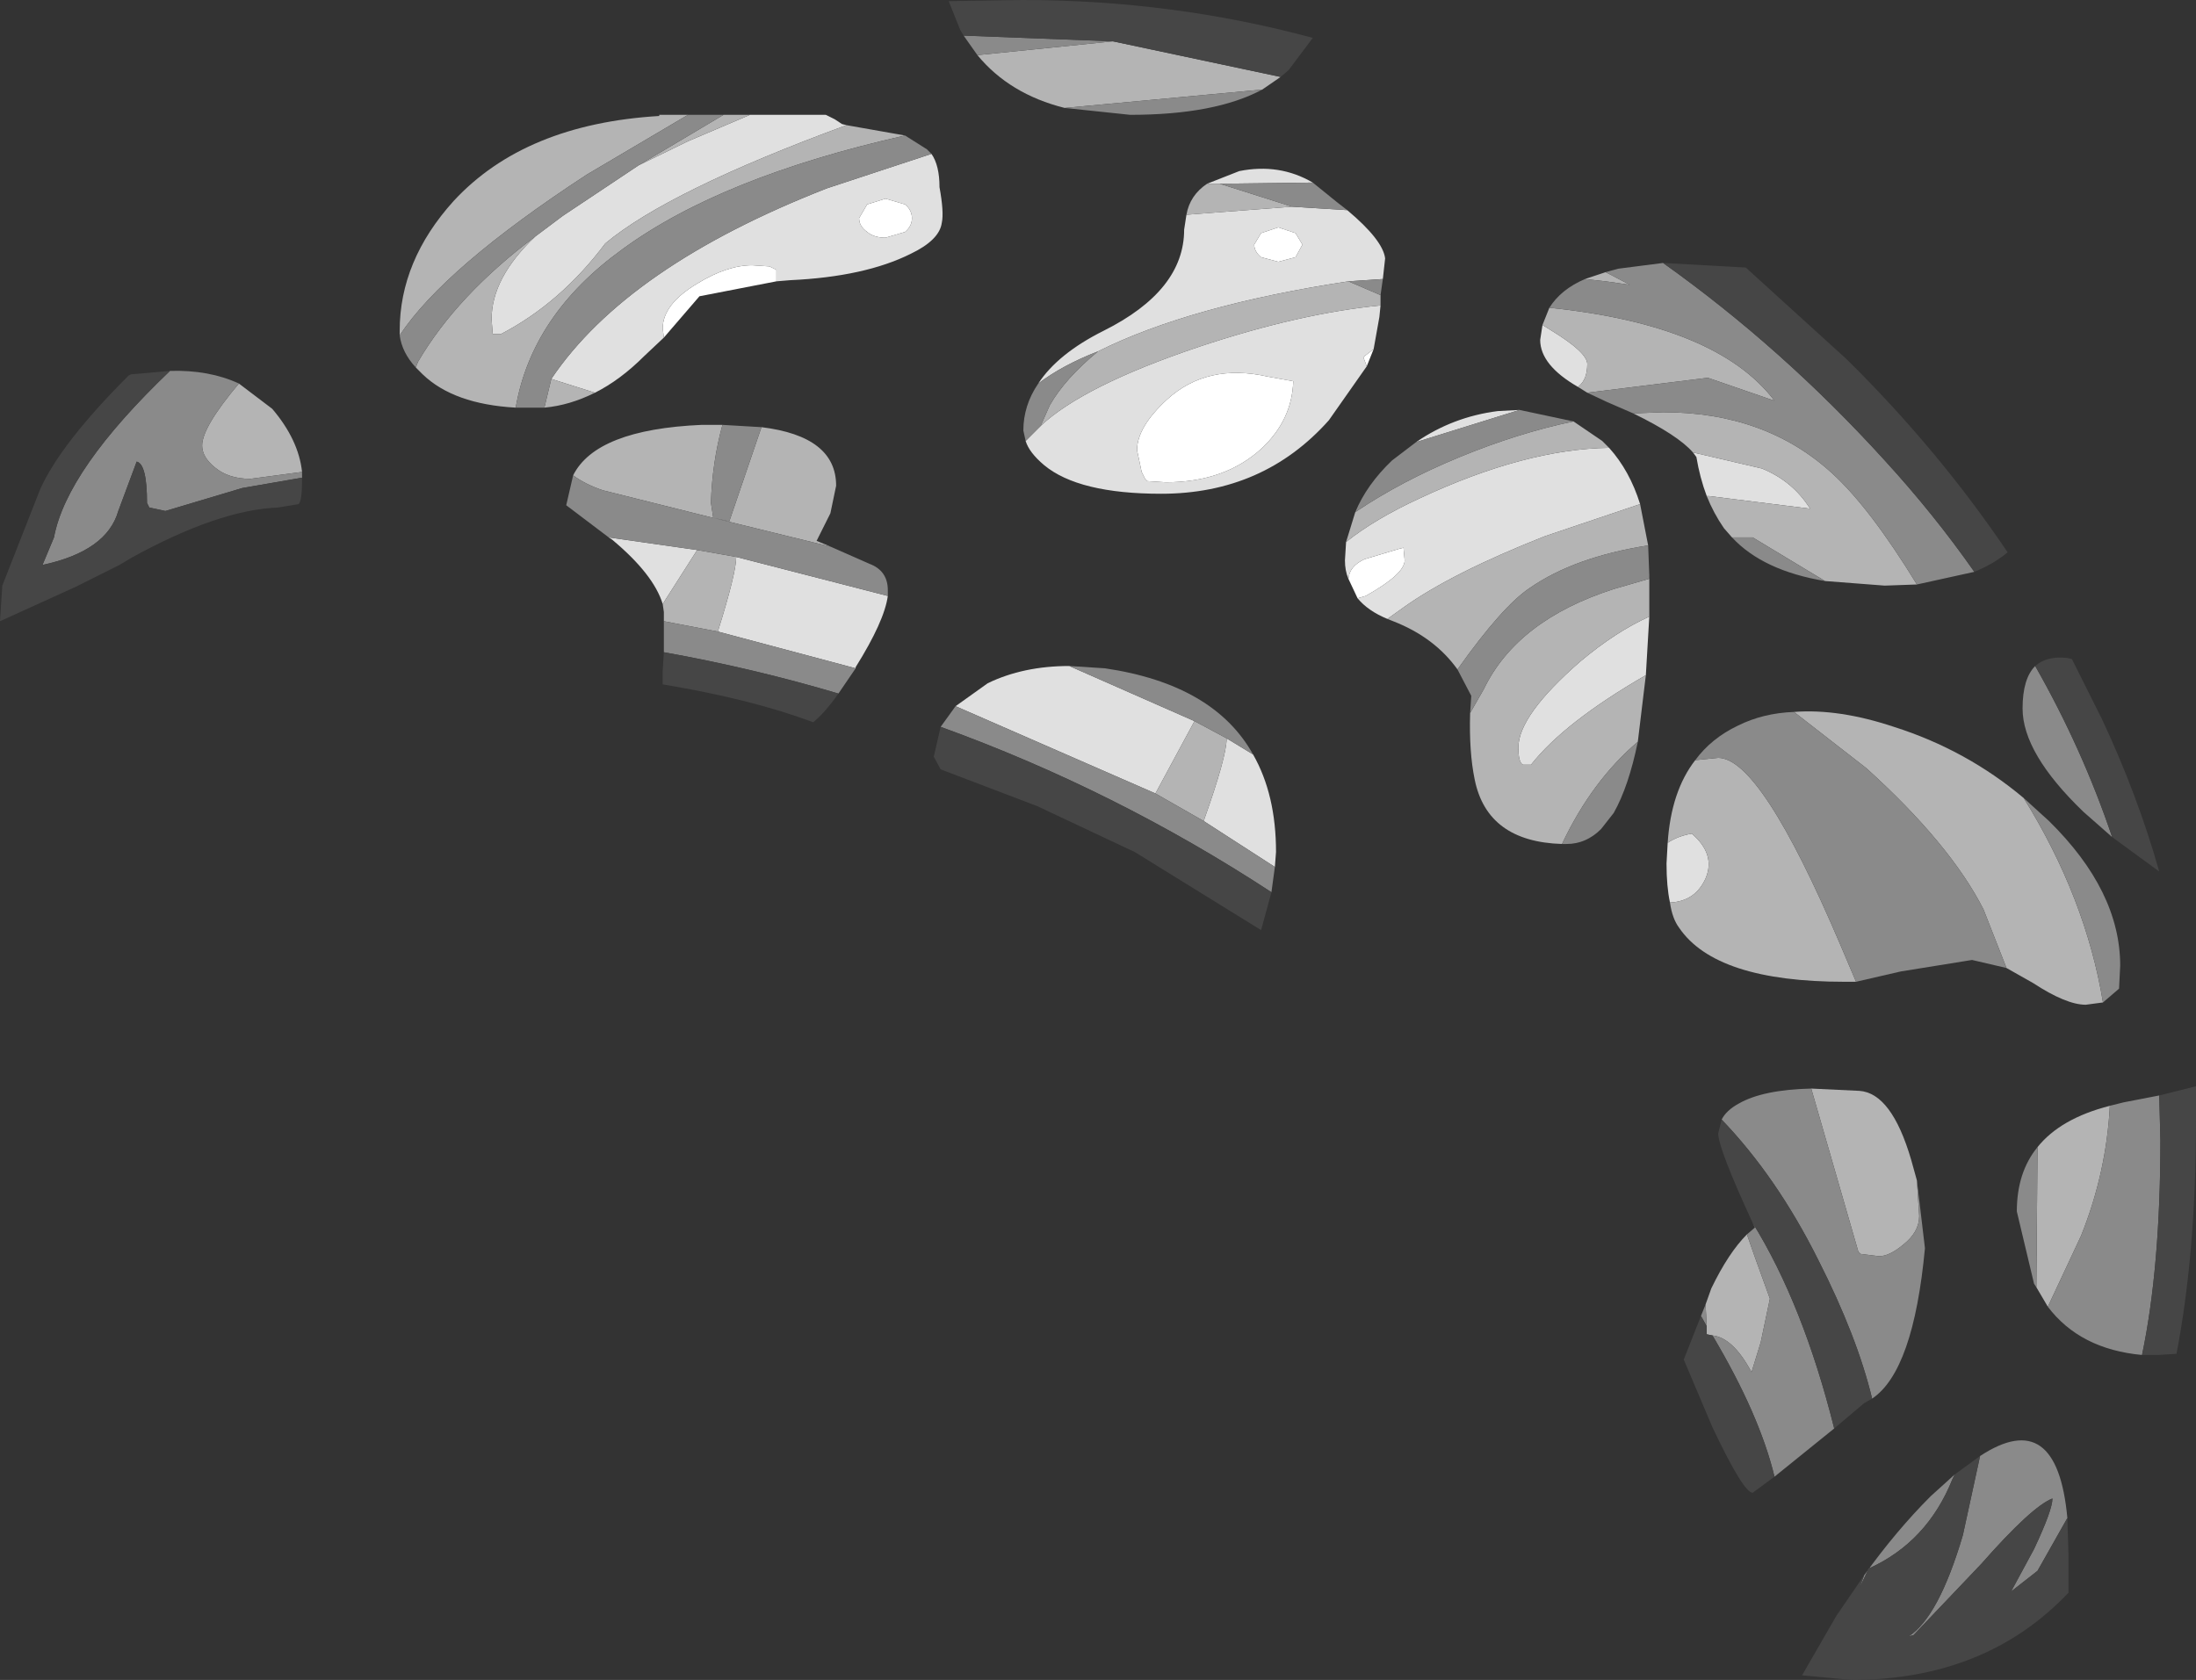 <?xml version="1.0" encoding="UTF-8" standalone="no"?>
<svg xmlns:ffdec="https://www.free-decompiler.com/flash" xmlns:xlink="http://www.w3.org/1999/xlink" ffdec:objectType="shape" height="73.15px" width="95.6px" xmlns="http://www.w3.org/2000/svg">
  <rect width="100%" height="100%" fill="#333333" stroke="none"/>
  <g transform="matrix(1.0, 0.0, 0.0, 1.0, 41.95, 78.3)">
    <path d="M17.85 -63.1 L17.55 -62.35 17.4 -62.75 17.85 -63.1 M14.75 -67.65 L14.45 -67.1 13.7 -66.9 12.95 -67.1 Q12.65 -67.35 12.65 -67.65 L12.95 -68.15 13.7 -68.4 14.45 -68.15 14.75 -67.65 M8.8 -57.3 L8.0 -57.35 7.9 -57.45 7.75 -57.75 7.55 -58.7 Q7.55 -59.7 8.85 -60.9 10.6 -62.5 13.25 -61.9 L14.35 -61.7 Q14.3 -60.0 12.95 -58.75 11.35 -57.3 8.8 -57.3 M17.15 -52.25 L16.75 -53.1 Q16.8 -53.65 17.45 -53.95 L18.95 -54.4 19.15 -54.45 19.2 -53.9 Q19.2 -53.3 17.5 -52.35 L17.15 -52.25 M-8.15 -66.05 L-11.5 -65.4 -13.05 -63.6 -13.1 -64.0 Q-13.1 -65.05 -11.6 -65.95 -10.3 -66.75 -9.2 -66.75 L-8.45 -66.7 -8.15 -66.55 -8.15 -66.05 M-2.25 -68.8 Q-2.25 -68.45 -2.55 -68.2 L-3.4 -67.95 Q-3.9 -67.95 -4.2 -68.2 -4.55 -68.45 -4.55 -68.8 L-4.2 -69.4 -3.4 -69.65 -2.55 -69.4 Q-2.25 -69.15 -2.25 -68.8" fill="#ffffff" fill-rule="evenodd" stroke="none"/>
    <path d="M32.35 -56.7 Q32.05 -57.5 31.9 -58.4 L31.75 -58.6 34.75 -57.9 Q36.1 -57.35 36.85 -56.15 L32.45 -56.7 32.35 -56.7 M26.75 -61.45 Q25.1 -62.4 25.1 -63.5 L25.2 -64.15 25.6 -63.9 Q27.15 -62.95 27.15 -62.45 27.15 -61.8 26.8 -61.5 L26.75 -61.45 M16.7 -69.15 Q18.25 -67.85 18.35 -67.05 L18.25 -66.15 16.75 -66.05 Q9.85 -65.0 5.85 -63.0 4.3 -62.4 3.25 -61.6 4.1 -62.9 6.1 -63.9 9.6 -65.65 9.6 -68.3 L9.7 -68.95 14.3 -69.3 16.7 -69.15 M18.15 -65.0 L18.1 -64.5 17.85 -63.1 17.4 -62.75 17.55 -62.35 15.9 -60.0 Q13.05 -56.8 8.6 -56.8 5.0 -56.8 3.5 -58.05 2.85 -58.6 2.7 -59.1 L3.35 -59.75 Q5.2 -61.5 10.25 -63.2 14.6 -64.65 18.15 -65.0 M10.6 -70.3 L12.0 -70.85 Q13.75 -71.2 15.2 -70.35 L11.15 -70.3 10.6 -70.3 M14.75 -67.65 L14.45 -68.15 13.7 -68.4 12.95 -68.15 12.65 -67.65 Q12.65 -67.35 12.95 -67.1 L13.7 -66.9 14.45 -67.1 14.75 -67.65 M8.8 -57.3 Q11.35 -57.3 12.95 -58.75 14.3 -60.0 14.35 -61.7 L13.25 -61.9 Q10.6 -62.5 8.85 -60.9 7.55 -59.7 7.55 -58.7 L7.75 -57.75 7.9 -57.45 8.0 -57.35 8.8 -57.3 M19.7 -59.05 Q21.3 -60.15 23.25 -60.4 L24.2 -60.45 19.7 -59.05 M28.1 -58.8 Q29.0 -57.8 29.45 -56.35 L25.3 -54.95 Q21.25 -53.35 19.15 -51.85 L18.45 -51.35 Q17.6 -51.7 17.15 -52.25 L17.5 -52.35 Q19.2 -53.3 19.2 -53.9 L19.15 -54.45 18.95 -54.4 17.45 -53.95 Q16.8 -53.65 16.75 -53.1 16.6 -53.45 16.6 -53.9 L16.65 -54.7 Q17.9 -55.7 19.85 -56.6 24.45 -58.75 28.1 -58.8 M29.85 -51.45 L29.7 -48.9 Q26.15 -46.85 24.7 -45.0 L24.35 -45.0 Q24.15 -45.1 24.15 -45.75 24.15 -47.15 26.85 -49.5 28.4 -50.8 29.85 -51.45 M30.75 -39.0 Q30.6 -39.7 30.6 -40.7 L30.65 -41.6 Q31.1 -41.9 31.7 -42.0 32.75 -41.1 32.3 -40.05 31.85 -39.05 30.75 -39.0 M11.45 -46.15 L12.6 -45.45 Q13.6 -43.7 13.6 -41.2 L13.55 -40.55 10.45 -42.55 Q11.45 -45.35 11.45 -46.15 M4.6 -49.3 L10.05 -46.9 8.35 -43.75 -0.35 -47.55 1.05 -48.55 Q2.6 -49.3 4.6 -49.3 M-9.3 -73.3 L-6.0 -73.3 -5.6 -73.1 -5.3 -72.9 -5.1 -72.85 Q-12.85 -70.0 -15.6 -67.7 -17.55 -65.1 -20.15 -63.75 L-20.3 -63.75 -20.5 -63.75 -20.55 -64.4 Q-20.55 -66.2 -18.65 -68.0 L-17.45 -68.9 -14.15 -71.1 -12.0 -72.15 -9.3 -73.3 M-1.4 -71.6 Q-1.05 -71.1 -1.05 -70.15 -0.85 -69.05 -0.95 -68.6 -1.05 -67.85 -2.3 -67.25 -4.3 -66.25 -7.55 -66.1 L-8.15 -66.05 -8.15 -66.55 -8.45 -66.7 -9.2 -66.75 Q-10.3 -66.75 -11.6 -65.95 -13.1 -65.05 -13.1 -64.0 L-13.05 -63.6 -13.9 -62.8 Q-14.95 -61.75 -16.05 -61.2 L-17.95 -61.8 Q-14.65 -66.7 -5.95 -70.1 L-1.4 -71.6 M-2.25 -68.8 Q-2.25 -69.15 -2.55 -69.4 L-3.4 -69.65 -4.2 -69.4 -4.55 -68.8 Q-4.55 -68.45 -4.2 -68.2 -3.9 -67.95 -3.4 -67.95 L-2.55 -68.2 Q-2.25 -68.45 -2.25 -68.8 M-3.3 -52.35 Q-3.45 -51.25 -4.7 -49.25 L-4.7 -49.2 -10.7 -50.8 Q-9.9 -53.35 -9.9 -54.05 L-3.3 -52.35 M-13.1 -52.0 Q-13.5 -53.3 -15.3 -54.8 L-15.45 -54.9 -11.6 -54.35 -13.1 -52.0" fill="#e0e0e0" fill-rule="evenodd" stroke="none"/>
    <path d="M41.5 -52.85 L40.1 -52.8 37.5 -53.0 34.35 -54.9 33.45 -54.9 33.1 -55.3 Q32.65 -55.95 32.35 -56.7 L32.45 -56.7 36.85 -56.15 Q36.1 -57.35 34.75 -57.9 L31.75 -58.6 Q31.1 -59.35 29.15 -60.3 L30.45 -60.35 Q34.9 -60.35 37.8 -57.7 39.45 -56.2 41.5 -52.85 M27.15 -61.2 L26.75 -61.45 26.8 -61.5 Q27.15 -61.8 27.15 -62.45 27.15 -62.95 25.6 -63.9 L25.2 -64.15 25.5 -64.9 Q32.8 -64.15 35.3 -60.85 L32.4 -61.85 27.15 -61.2 M27.05 -66.15 L27.95 -66.45 29.0 -65.9 27.95 -66.05 27.05 -66.15 M6.5 -76.5 L13.8 -74.95 13.0 -74.4 4.4 -73.6 Q2.0 -74.2 0.6 -75.9 L6.5 -76.5 M18.15 -65.45 L18.15 -65.0 Q14.6 -64.65 10.25 -63.2 5.2 -61.5 3.35 -59.75 L3.75 -60.65 Q4.4 -61.8 5.85 -63.0 9.85 -65.0 16.75 -66.05 L18.15 -65.45 M9.7 -68.95 Q9.85 -69.8 10.6 -70.3 L11.15 -70.3 14.3 -69.3 9.7 -68.95 M26.55 -59.95 L27.8 -59.1 28.1 -58.8 Q24.45 -58.75 19.85 -56.6 17.9 -55.7 16.65 -54.7 L17.05 -56.0 Q19.05 -57.35 21.6 -58.4 24.15 -59.45 26.55 -59.95 M29.45 -56.35 L29.8 -54.55 Q26.6 -54.05 24.65 -52.7 23.45 -51.9 21.5 -49.15 20.5 -50.55 18.7 -51.25 L18.45 -51.35 19.15 -51.85 Q21.25 -53.35 25.3 -54.95 L29.45 -56.35 M29.85 -53.1 L29.85 -51.45 Q28.4 -50.8 26.85 -49.5 24.15 -47.15 24.15 -45.75 24.15 -45.1 24.35 -45.0 L24.7 -45.0 Q26.15 -46.85 29.7 -48.9 L29.35 -46.0 Q27.35 -44.3 26.05 -41.55 22.8 -41.65 22.25 -44.35 22.0 -45.55 22.05 -47.25 L22.65 -48.3 Q24.1 -51.3 28.3 -52.65 L29.85 -53.1 M45.4 -36.15 L44.4 -38.7 Q42.95 -41.55 39.3 -44.85 L36.15 -47.3 Q38.1 -47.45 40.5 -46.65 43.65 -45.65 46.15 -43.55 48.85 -39.2 49.6 -34.65 L48.85 -34.55 Q48.0 -34.55 46.55 -35.5 L45.4 -36.15 M31.85 -45.2 L32.85 -45.3 Q34.7 -45.3 38.15 -37.2 L38.85 -35.55 38.35 -35.55 Q32.75 -35.55 31.15 -37.9 30.85 -38.3 30.75 -39.0 31.85 -39.05 32.3 -40.05 32.75 -41.1 31.7 -42.0 31.1 -41.9 30.65 -41.6 30.8 -43.85 31.85 -45.2 M36.9 -30.9 L39.0 -30.8 Q40.4 -30.7 41.25 -27.8 L41.5 -26.9 41.6 -25.35 Q41.6 -24.65 40.9 -24.1 40.3 -23.6 39.85 -23.6 L39.05 -23.7 38.95 -23.8 36.9 -30.9 M32.3 -21.5 L32.55 -22.2 Q33.3 -23.75 34.1 -24.55 L34.45 -23.55 35.1 -21.75 34.7 -19.85 34.3 -18.55 Q33.5 -20.05 32.6 -20.15 L32.35 -20.2 32.35 -20.55 32.3 -21.5 M10.05 -46.9 L11.45 -46.15 Q11.45 -45.35 10.45 -42.55 L8.35 -43.75 10.05 -46.9 M46.75 -28.35 Q47.75 -29.6 49.9 -30.15 49.75 -27.25 48.65 -24.5 L47.2 -21.4 46.7 -22.25 46.75 -28.35 M-24.55 -63.7 L-24.55 -63.9 Q-24.55 -66.95 -22.2 -69.55 -19.1 -72.9 -13.25 -73.25 L-13.25 -73.3 -12.0 -73.3 -16.4 -70.7 Q-22.6 -66.65 -24.55 -63.7 M-10.45 -73.3 L-9.3 -73.3 -12.0 -72.15 -14.15 -71.1 -10.45 -73.3 M-5.1 -72.85 L-2.55 -72.4 Q-10.55 -70.6 -14.85 -67.45 -18.8 -64.6 -19.5 -60.55 -22.2 -60.7 -23.55 -62.0 L-23.85 -62.3 -23.75 -62.55 Q-22.05 -65.45 -18.65 -68.0 -20.55 -66.2 -20.55 -64.4 L-20.5 -63.75 -20.3 -63.75 -20.15 -63.75 Q-17.55 -65.1 -15.6 -67.7 -12.85 -70.0 -5.1 -72.85 M-16.05 -61.2 Q-17.15 -60.65 -18.25 -60.55 L-17.95 -61.8 -16.05 -61.2 M-31.55 -61.6 L-30.1 -60.5 Q-28.95 -59.15 -28.8 -57.75 L-31.05 -57.45 Q-32.0 -57.45 -32.6 -57.95 -33.15 -58.4 -33.15 -58.9 -33.15 -59.7 -31.55 -61.6 M-17.0 -57.6 Q-16.0 -59.6 -11.4 -59.8 L-10.5 -59.8 Q-10.95 -58.15 -11.0 -56.4 L-10.9 -55.75 -15.7 -56.95 Q-16.45 -57.2 -17.0 -57.6 M-8.8 -59.7 Q-5.55 -59.3 -5.55 -57.15 L-5.8 -55.95 -6.4 -54.75 -5.8 -54.5 -10.9 -55.75 -10.2 -55.6 -8.8 -59.7 M-13.05 -51.25 L-13.05 -51.65 -13.1 -52.0 -11.6 -54.35 -9.9 -54.05 Q-9.9 -53.35 -10.7 -50.8 L-13.05 -51.25" fill="#b4b4b4" fill-rule="evenodd" stroke="none"/>
    <path d="M44.0 -53.4 L41.5 -52.85 Q39.45 -56.2 37.8 -57.7 34.9 -60.35 30.45 -60.35 L29.15 -60.3 28.0 -60.8 27.15 -61.2 32.4 -61.85 35.3 -60.85 Q32.8 -64.15 25.5 -64.9 26.0 -65.7 27.05 -66.15 L27.95 -66.05 29.0 -65.9 27.95 -66.45 28.5 -66.6 30.45 -66.85 Q35.65 -63.15 40.1 -58.25 42.25 -55.9 44.0 -53.4 M37.5 -53.0 Q34.8 -53.45 33.45 -54.9 L34.35 -54.9 37.5 -53.0 M46.65 -49.3 Q48.7 -45.7 50.0 -41.85 L48.75 -42.95 Q46.1 -45.5 46.1 -47.45 46.1 -48.75 46.65 -49.3 M0.0 -76.75 L6.5 -76.5 0.6 -75.9 0.0 -76.75 M13.0 -74.4 Q10.95 -73.3 7.25 -73.3 L4.4 -73.6 13.0 -74.4 M15.2 -70.35 L16.25 -69.5 16.7 -69.15 14.3 -69.3 11.15 -70.3 15.2 -70.35 M18.25 -66.15 L18.15 -65.45 16.75 -66.05 18.25 -66.15 M2.7 -59.1 L2.6 -59.55 Q2.6 -60.65 3.25 -61.6 4.3 -62.4 5.85 -63.0 4.4 -61.8 3.75 -60.65 L3.35 -59.75 2.7 -59.1 M17.05 -56.0 Q17.55 -57.2 18.65 -58.25 L19.7 -59.05 24.2 -60.45 26.55 -59.95 Q24.15 -59.45 21.6 -58.4 19.05 -57.35 17.05 -56.0 M29.8 -54.55 L29.85 -53.25 29.85 -53.1 28.3 -52.65 Q24.1 -51.3 22.65 -48.3 L22.05 -47.25 22.1 -48.0 21.5 -49.15 Q23.45 -51.9 24.65 -52.7 26.6 -54.05 29.8 -54.55 M29.35 -46.0 Q28.95 -44.05 28.3 -42.9 L27.75 -42.2 Q27.1 -41.55 26.25 -41.55 L26.05 -41.55 Q27.35 -44.3 29.35 -46.0 M36.15 -47.3 L39.3 -44.85 Q42.95 -41.55 44.4 -38.7 L45.4 -36.15 43.9 -36.5 40.8 -36.0 38.85 -35.55 38.15 -37.2 Q34.7 -45.3 32.85 -45.3 L31.85 -45.2 Q32.55 -46.15 33.7 -46.7 34.8 -47.25 36.15 -47.3 M49.6 -34.65 Q48.85 -39.2 46.15 -43.55 L47.25 -42.55 Q50.35 -39.5 50.35 -36.25 L50.3 -35.25 49.6 -34.65 M33.0 -29.55 Q33.2 -29.95 33.75 -30.25 34.8 -30.85 36.9 -30.9 L38.95 -23.8 39.05 -23.7 39.85 -23.6 Q40.3 -23.6 40.9 -24.1 41.6 -24.65 41.6 -25.35 L41.5 -26.9 41.85 -23.95 Q41.35 -18.6 39.55 -17.4 38.9 -20.1 37.2 -23.45 35.4 -27.05 33.0 -29.55 M37.9 -16.1 L35.3 -14.0 Q34.65 -16.7 32.6 -20.15 33.5 -20.05 34.3 -18.55 L34.7 -19.85 35.1 -21.75 34.45 -23.55 34.1 -24.55 34.45 -24.85 34.35 -25.05 Q36.55 -21.5 37.9 -16.1 M32.1 -21.0 L32.3 -21.5 32.35 -20.55 32.1 -21.0 M12.6 -45.45 L11.45 -46.15 10.05 -46.9 4.6 -49.3 6.15 -49.2 Q10.9 -48.5 12.6 -45.45 M10.45 -42.55 L13.55 -40.55 13.4 -39.45 Q6.6 -43.9 -1.0 -46.65 L-0.35 -47.55 8.35 -43.75 10.45 -42.55 M43.15 -14.1 L43.05 -13.9 Q41.95 -11.15 39.4 -10.0 L39.0 -9.15 39.2 -9.7 Q40.6 -11.65 42.1 -13.15 L43.15 -14.1 M48.05 -12.2 L46.75 -9.9 45.6 -9.0 46.6 -10.85 Q47.4 -12.55 47.4 -13.05 46.5 -12.7 44.3 -10.2 L41.35 -7.1 41.15 -7.05 Q42.45 -7.9 43.5 -11.45 L44.25 -14.9 Q47.6 -17.1 48.05 -12.2 M46.7 -22.25 L46.6 -22.4 45.85 -25.55 Q45.85 -27.25 46.75 -28.35 L46.7 -22.25 M49.9 -30.15 L50.5 -30.3 52.05 -30.6 52.1 -28.65 Q52.1 -23.1 51.3 -19.3 48.6 -19.55 47.2 -21.4 L48.65 -24.5 Q49.75 -27.25 49.9 -30.15 M-12.0 -73.3 L-10.45 -73.3 -14.15 -71.1 -17.45 -68.9 -18.65 -68.0 Q-22.05 -65.45 -23.75 -62.55 L-23.85 -62.3 Q-24.45 -62.95 -24.55 -63.7 -22.6 -66.65 -16.4 -70.7 L-12.0 -73.3 M-2.55 -72.4 L-1.6 -71.8 -1.4 -71.6 -5.95 -70.1 Q-14.65 -66.7 -17.95 -61.8 L-18.25 -60.55 -18.75 -60.55 -19.5 -60.55 Q-18.8 -64.6 -14.85 -67.45 -10.55 -70.6 -2.55 -72.4 M-28.8 -57.5 L-31.4 -57.05 -34.75 -56.05 -35.45 -56.2 -35.55 -56.4 Q-35.55 -58.1 -36.0 -58.2 L-36.8 -56.05 Q-37.3 -54.3 -40.1 -53.7 L-39.6 -54.9 Q-39.05 -57.85 -34.55 -62.15 -32.85 -62.2 -31.55 -61.6 -33.15 -59.7 -33.15 -58.9 -33.15 -58.4 -32.6 -57.95 -32.0 -57.45 -31.05 -57.45 L-28.8 -57.75 -28.8 -57.5 M-10.5 -59.8 L-8.8 -59.7 -10.2 -55.6 -10.9 -55.75 -5.8 -54.5 -4.1 -53.75 Q-3.3 -53.45 -3.3 -52.6 L-3.3 -52.35 -9.9 -54.05 -11.6 -54.35 -15.45 -54.9 -17.3 -56.3 -17.0 -57.6 Q-16.45 -57.2 -15.7 -56.95 L-10.9 -55.75 -11.0 -56.4 Q-10.95 -58.15 -10.5 -59.8 M-4.7 -49.2 L-5.45 -48.1 Q-9.15 -49.2 -13.05 -49.9 L-13.05 -51.25 -10.7 -50.8 -4.7 -49.2" fill="#8a8a8a" fill-rule="evenodd" stroke="none"/>
    <path d="M30.45 -66.85 L34.05 -66.65 38.45 -62.65 Q42.45 -58.7 45.45 -54.25 44.85 -53.75 44.0 -53.4 42.25 -55.9 40.1 -58.25 35.65 -63.15 30.45 -66.85 M46.65 -49.3 Q47.15 -49.75 48.05 -49.65 L48.25 -49.6 49.55 -47.0 Q51.1 -43.7 52.05 -40.35 L50.0 -41.85 Q48.7 -45.7 46.65 -49.3 M6.5 -76.5 L0.0 -76.75 -0.15 -77.0 -0.65 -78.25 2.55 -78.3 Q9.1 -78.3 15.2 -76.65 L14.15 -75.25 13.8 -74.95 6.5 -76.5 M34.35 -25.05 Q32.85 -28.3 32.85 -28.95 L33.0 -29.55 Q35.4 -27.05 37.2 -23.45 38.9 -20.1 39.55 -17.4 L39.2 -17.2 37.9 -16.1 Q36.55 -21.5 34.35 -25.05 M35.3 -14.0 L34.35 -13.3 Q33.95 -13.3 32.6 -16.15 L31.35 -19.1 32.1 -21.0 32.35 -20.55 32.35 -20.2 32.6 -20.15 Q34.65 -16.7 35.3 -14.0 M13.4 -39.45 L12.95 -37.8 7.45 -41.2 3.2 -43.2 -1.0 -44.8 -1.3 -45.35 -1.0 -46.65 Q6.6 -43.9 13.4 -39.45 M39.2 -9.7 L39.0 -9.15 39.4 -10.0 Q41.95 -11.15 43.05 -13.9 L43.15 -14.1 44.25 -14.9 43.5 -11.45 Q42.45 -7.9 41.15 -7.05 L41.35 -7.1 44.3 -10.2 Q46.5 -12.7 47.4 -13.05 47.4 -12.55 46.6 -10.85 L45.6 -9.0 46.75 -9.9 48.05 -12.2 48.1 -10.55 48.1 -8.95 Q44.5 -5.15 38.65 -5.15 L36.5 -5.35 38.0 -7.95 39.2 -9.7 M52.05 -30.6 L53.65 -31.0 53.65 -29.5 Q53.65 -23.75 52.8 -19.35 L52.0 -19.3 51.3 -19.3 Q52.1 -23.1 52.1 -28.65 L52.05 -30.6 M-28.8 -57.5 L-28.8 -57.4 Q-28.8 -56.5 -28.95 -56.35 L-29.85 -56.2 Q-32.45 -56.1 -36.25 -54.0 L-36.75 -53.7 -38.65 -52.75 -41.95 -51.25 -41.85 -52.8 -40.2 -57.0 Q-39.3 -59.0 -36.35 -61.95 L-36.25 -62.0 -34.55 -62.15 Q-39.05 -57.85 -39.6 -54.9 L-40.1 -53.7 Q-37.3 -54.3 -36.8 -56.05 L-36.0 -58.2 Q-35.55 -58.1 -35.55 -56.4 L-35.45 -56.2 -34.75 -56.05 -31.4 -57.05 -28.8 -57.5 M-5.45 -48.1 Q-6.05 -47.25 -6.55 -46.85 -9.2 -47.85 -13.1 -48.5 L-13.1 -49.1 -13.05 -49.9 Q-9.15 -49.2 -5.45 -48.1" fill="#464646" fill-rule="evenodd" stroke="none"/>
  </g>
</svg>

